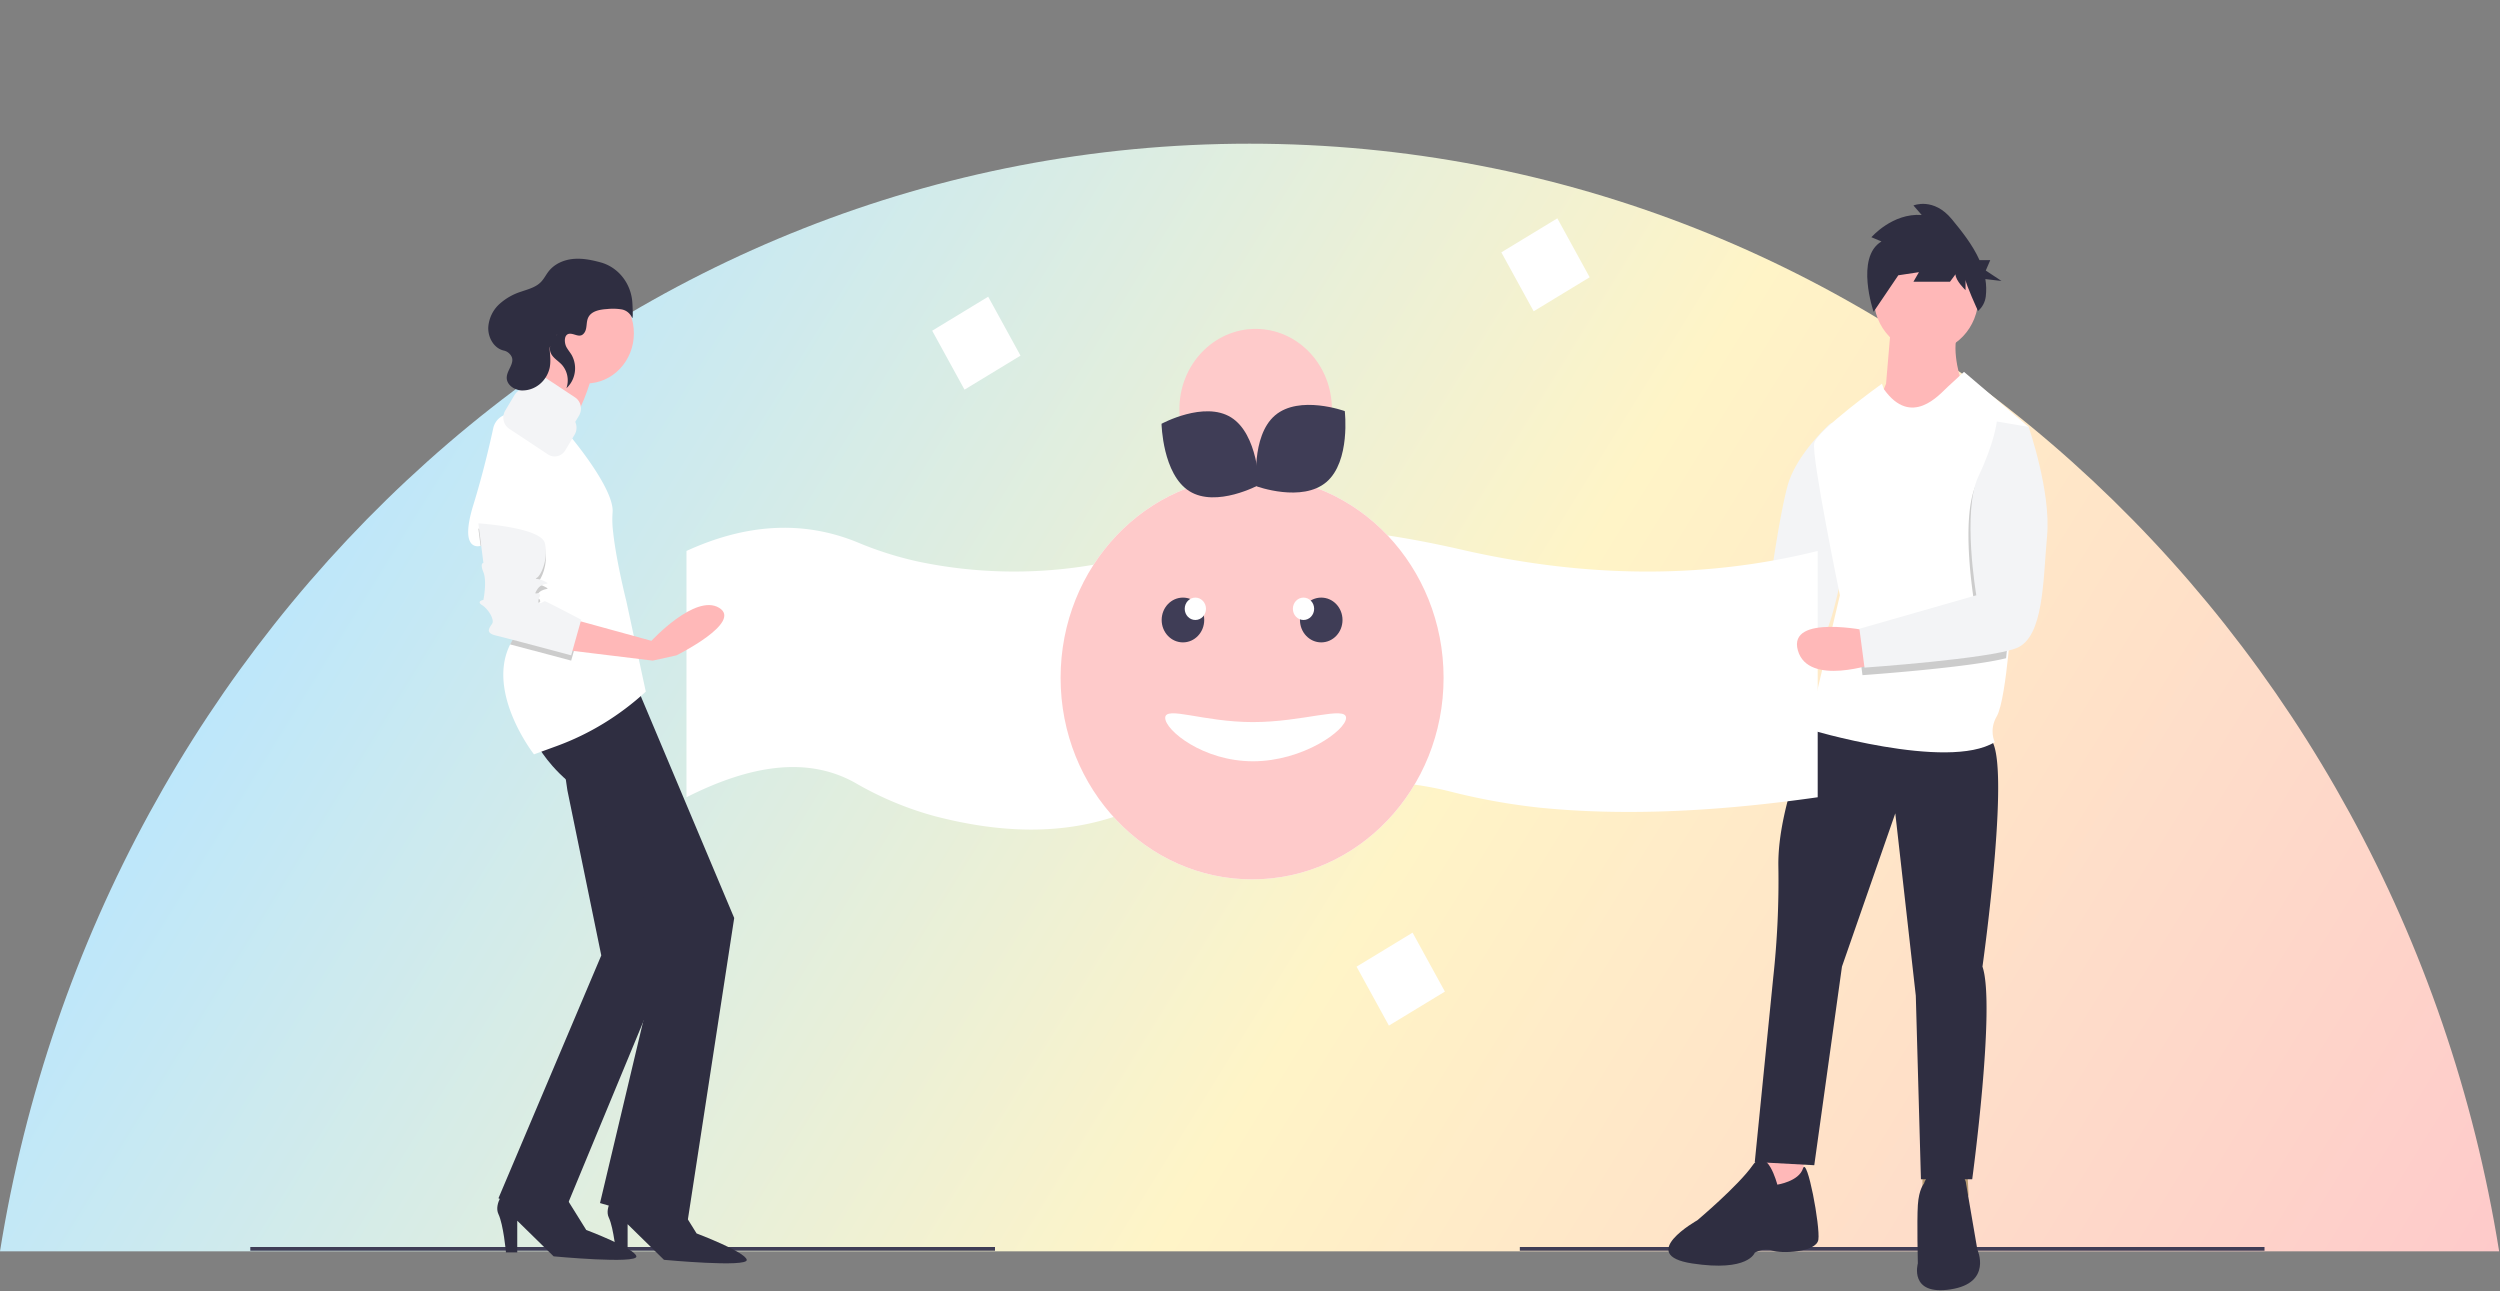 <svg width="854" height="441" fill="none" xmlns="http://www.w3.org/2000/svg"><rect width="100%" height="100%" fill="#808080" stroke="none"/><path d="M853.704 427.445H0c34.377-214.742 212.403-378.36 426.852-378.36 214.45 0 392.475 163.618 426.852 378.36z" fill="url(#paint0_linear)"/><g clip-path="url(#clip0)"><path d="M565.072 211.304s-27.678-5.899-24.175 6.638c3.504 12.536 26.628 4.424 26.628 4.424l-2.453-11.062z" fill="#FFB8B8"/><path d="M624.784 145.085c.345-.33.767-.556 1.224-.655a2.467 2.467 0 011.369.093c.441.159.832.441 1.134.814.301.374.502.826.58 1.309l.946 5.783s4.277 23.131.615 37.823c-3.662 14.693-6.261 34.047-16.156 36.109-8.468 1.764-40.665-1.03-49.78-1.873a2.553 2.553 0 01-1.706-.899 2.816 2.816 0 01-.66-1.883l.17-8.44a2.815 2.815 0 01.684-1.791 2.559 2.559 0 011.638-.87l36.863-4.137a2.537 2.537 0 001.531-.752 2.78 2.78 0 00.766-1.584c.877-6.6 3.713-27.063 6.529-37.821 2.276-8.694 9.75-16.902 14.253-21.226z" fill="#F3F4F6"/><path d="M773.558 425.97H519.172v1.275h254.386v-1.275z" fill="#3F3D56"/><path d="M600.833 391.775v17.699l9.46 2.212 6.307-3.319-.701-14.011-15.066-2.581z" fill="#FFB8B8"/><path d="M656.711 391.775v17.699l9.461 2.212 6.306-3.319-.701-14.011-15.066-2.581z" fill="#B69A71"/><path d="M619.754 247.968s-12.613 26.917-12.263 47.935a303.323 303.323 0 01-1.751 37.979l-6.307 63.053 20.321 1.106 9.46-67.846 18.219-52.36 7.007 62.315 1.752 62.685h17.518s8.058-59.366 3.504-72.64c0 0 10.511-74.484 2.102-78.171-8.409-3.687-59.562-4.056-59.562-4.056z" fill="#2F2E41"/><path d="M607.137 404.679s-3.503-13.643-8.408-6.637c-4.905 7.006-18.92 18.805-18.92 18.805s-21.021 11.8-1.752 14.749c19.27 2.95 21.373-3.687 21.373-3.687s3.153-1.844 5.956-.737c2.803 1.106 15.065.737 15.766-3.688.701-4.425-3.854-28.761-5.255-24.336-1.402 4.425-8.76 5.531-8.76 5.531zM671.602 404.309s0-4.056-6.657-4.425c-6.656-.368-7.708 4.425-7.708 4.425s-1.751 1.844-2.102 7.375c-.35 5.531 0 19.911 0 19.911s-3.153 11.062 11.212 8.85c14.365-2.212 9.109-13.643 9.109-13.643l-3.854-22.493z" fill="#2F2E41"/><path d="M646.03 110.431l-1.752 20.649-3.153 7.743 8.409 12.537 20.671-20.28s-3.854-11.062-1.401-17.33l-22.774-3.319z" fill="#FFB8B8"/><path d="M692.975 145.83l-.161 1.818-6.145 68.978s-.242 3.208-.69 7.485c-.757 7.235-2.103 17.526-3.865 20.539-2.803 4.793-.701 8.849-.701 8.849-16.116 9.956-63.766-4.425-63.766-4.425l10.862-45.722s-9.81-47.567-8.759-51.991c1.051-4.425 23.124-20.281 23.124-20.281l.651 1.844c9.407 13.274 18.969 1.844 21.772-.737l5.606-5.163 22.072 18.806z" fill="white"/><path d="M620.927 272.345c-33.403 4.77-65.269 6.515-94.756 3.579a218.23 218.23 0 01-31.081-5.617c-18.749-4.671-41.764-4.671-67.049-2.184a184.174 184.174 0 00-45.132 10.074c-19.595 7.138-41.061 6.52-63.82.544a113.049 113.049 0 01-26.796-11.229c-16.639-9.41-36.33-6.003-57.792 4.833v-84.141c20.037-9.184 39.556-10.666 58.455-2.924a118.975 118.975 0 0021.284 6.682c26.265 5.402 53.378 4.114 79.073-3.758 34.748-12.391 71.095-8.539 107.903 0 41.009 9.116 80.978 9.653 119.711 0v84.141z" fill="white"/><path d="M339.89 425.97H85.503v1.275H339.89v-1.275z" fill="#3F3D56"/><path d="M474.449 350.346l19.129-11.623-11.044-20.132-19.129 11.623 11.044 20.132zM329.478 133.107l19.129-11.623-11.044-20.132-19.129 11.623 11.044 20.132zM523.901 106.335l19.129-11.623-11.044-20.132-19.13 11.623 11.045 20.132z" fill="white"/><path d="M193.83 270.017l11.567 56.356-35.128 82.956 20.562 9.469 39.412-95.13-25.194-83.545-14.994 4.058 3.775 25.836z" fill="#2F2E41"/><path d="M183.546 254.52s4.284 8.116 13.708 14.878c9.425 6.763 29.131 51.397 29.131 51.397l-21.42 90.17 29.56 8.567 16.278-105.95-33.414-79.35-33.843 20.288zM172.839 406.174s-4.284 4.959-2.571 8.566c1.714 3.607 2.571 13.075 2.571 13.075h3.855v-10.821l12.424 12.173s28.702 2.705 28.273 0c-.428-2.705-17.135-9.017-17.135-9.017l-8.14-13.074-19.277-.902z" fill="#2F2E41"/><path d="M210.537 407.361s-4.284 4.959-2.57 8.566c1.713 3.607 2.57 13.075 2.57 13.075h3.855v-10.821l12.424 12.173s28.702 2.705 28.274 0c-.429-2.705-17.136-9.017-17.136-9.017l-8.139-13.074-19.278-.902z" fill="#2F2E41"/><path d="M200.258 130.988c8.99 0 16.279-7.671 16.279-17.133 0-9.461-7.289-17.132-16.279-17.132-8.991 0-16.279 7.671-16.279 17.132 0 9.462 7.288 17.133 16.279 17.133z" fill="#FFB8B8"/><path d="M186.979 114.757s-1.286 17.133-9.425 23.445c-8.139 6.312-8.139 11.722-8.139 11.722l32.986 15.78-7.711-17.133s-2.142-.902 1.285-5.41c3.427-4.509 6.426-15.329 6.426-15.329l-15.422-13.075z" fill="#FFB8B8"/><path d="M220.603 236.262c-8.913 8.189-19.239 14.497-30.416 18.582l-7.775 2.841s-16.441-20.999-8.139-37.546c1.705-3.497 4.144-6.54 7.133-8.899l-.172-.789-4.168-19.139-.373-1.713-12.423-3.156s-.039.013-.112.031c-.929.257-7.231 1.475-2.458-14.008 3.174-10.302 5.476-20.11 6.773-26.106a6.528 6.528 0 01.995-2.324 6.165 6.165 0 011.782-1.726 5.851 5.851 0 012.283-.852 5.758 5.758 0 012.417.16c3.978 1.148 8.92 3.328 11.881 7.404 5.57 7.665 6.694-.339 6.694-.339s15.583 18.373 14.726 26.488a34 34 0 00.188 6.529v.009c.103.965.228 1.97.369 2.998 1.062 7.592 3.119 16.415 3.873 19.517l.141.577c.09.375.141.577.141.577l6.64 30.884z" fill="white"/><path opacity=".2" d="M198.542 213.495l-3.427 12.173s-13.143-3.526-20.841-5.528c1.705-3.497 4.144-6.541 7.133-8.9l-.172-.789-4.168-19.138-.373-1.713-12.423-3.156s-.039.013-.112.031l-.745-5.892s21.42 1.352 22.705 6.762c1.285 5.411-1.285 10.821-2.571 11.722-1.285.902 0 0 2.571 1.353 2.57 1.353-.857 0-2.571 2.705-1.713 2.705.429.451.857 1.803.429 1.353 0-.45-.428 1.804-.429 2.254 1.713.451 2.142.451.428 0 12.423 6.312 12.423 6.312z" fill="black"/><path d="M194.685 211.241l27.846 7.664s14.993-16.231 23.133-11.271c8.139 4.959-14.566 16.23-14.566 16.23l-8.139 1.804-29.559-3.607 1.285-10.82z" fill="#FFB8B8"/><path d="M163.414 178.778l1.714 13.525s-1.286 0 0 3.156c1.285 3.156 0 9.468 0 9.468s-2.571.451-.429 1.804c2.142 1.352 4.284 4.959 3.427 6.312-.856 1.352-2.57 3.155 1.286 4.057 3.855.902 25.703 6.763 25.703 6.763l3.427-12.173s-11.995-6.312-12.423-6.312c-.429 0-2.571 1.803-2.142-.451.428-2.254.857-.451.428-1.803-.428-1.353-2.57.901-.857-1.804 1.714-2.705 5.141-1.352 2.571-2.705-2.571-1.352-3.856-.451-2.571-1.352 1.286-.902 3.856-6.312 2.571-11.722-1.285-5.411-22.705-6.763-22.705-6.763zM196.503 144.133l1.291-2.16a4.714 4.714 0 00.551-3.403 4.514 4.514 0 00-1.897-2.816l-9.836-6.51a4.108 4.108 0 00-3.233-.58 4.298 4.298 0 00-2.675 1.997l-1.291 2.16a4.115 4.115 0 00-2.081.555 4.39 4.39 0 00-1.562 1.549l-3.176 5.315a4.714 4.714 0 00-.551 3.403 4.514 4.514 0 001.897 2.816l13.254 8.773a4.107 4.107 0 003.233.579c1.108-.265 2.07-.984 2.675-1.996l3.177-5.315a4.712 4.712 0 00.224-4.367z" fill="#F3F4F6"/><path d="M199.69 113.561c.911-1.4.512-3.345 1.164-4.897 1.023-2.436 4.041-2.936 6.568-3.096a18.396 18.396 0 015.031.142 4.71 4.71 0 012.021.951 5.04 5.04 0 011.407 1.8c.354.797.317-1.672.151-4.845-.168-3.238-1.308-6.337-3.256-8.849-1.948-2.512-4.604-4.31-7.584-5.131l-.106-.029c-3.053-.823-6.205-1.453-9.343-1.145-3.139.307-6.29 1.649-8.303 4.201-.92 1.167-1.583 2.553-2.605 3.622-1.795 1.877-4.406 2.51-6.81 3.342a20.025 20.025 0 00-7.482 4.292c-2.185 2.002-3.533 4.829-3.75 7.869-.132 3.511 1.908 7.19 5.313 7.97a3.755 3.755 0 011.623.787c3.205 2.748-.585 5.443-.628 8.445-.036 2.504 2.574 4.203 4.948 4.381 2.221.099 4.406-.619 6.179-2.029 1.774-1.411 3.026-3.426 3.542-5.702.406-2.046.177-4.163-.008-6.244-.212-2.381 4.776-7.849 1.472-3.832a5.992 5.992 0 00-1.29 2.688c-.61 3.261 2.196 4.434 3.94 6.294a7.927 7.927 0 011.898 3.788 8.172 8.172 0 01-.292 4.272c1.505-1.366 2.509-3.242 2.84-5.305a9.38 9.38 0 00-1.029-5.991c-.553-.943-1.276-1.769-1.799-2.731-.817-1.501-.978-4.725 1.402-4.575 1.699.106 3.431 1.641 4.786-.443z" fill="#2F2E41"/><path d="M657.94 120.387c9.868 0 17.868-8.419 17.868-18.805s-8-18.805-17.868-18.805c-9.869 0-17.869 8.42-17.869 18.805 0 10.386 8 18.805 17.869 18.805z" fill="#FFB8B8"/><path opacity=".2" d="M692.117 148.383l-6.145 68.979s-.242 3.208-.69 7.485c-13.044 3.282-49.061 5.789-49.061 5.789l-1.752-13.274 39.941-11.431s-4.905-28.761.701-40.56a93.603 93.603 0 003.678-8.822c.982-2.773 2.847-5.102 5.277-6.591a11.657 11.657 0 018.051-1.575z" fill="black"/><path d="M638.322 215.52s-27.679-5.9-24.176 6.637c3.504 12.537 26.628 4.425 26.628 4.425l-2.452-11.062z" fill="#FFB8B8"/><path d="M682.114 143.986l10.861 1.843s7.708 22.124 6.307 37.242c-1.402 15.118-1.051 34.661-10.511 38.348-9.46 3.688-51.854 6.637-51.854 6.637l-1.751-13.274 39.941-11.431s-4.905-28.761.701-40.56c5.605-11.799 6.306-18.805 6.306-18.805z" fill="#F3F4F6"/><path d="M642.708 82.482l-3.435-1.447s7.181-8.32 17.172-7.596l-2.81-3.256s6.869-2.894 13.113 4.702c3.283 3.994 7.081 8.688 9.448 13.976h3.678l-1.535 3.557 5.373 3.557-5.515-.639c.329 1.948.379 3.937.15 5.901-.237 1.964-1.189 3.755-2.656 4.994 0 0-4.26-9.279-4.26-10.726v3.618s-3.434-3.256-3.434-5.426l-1.873 2.532h-12.489l1.873-3.256-7.181 1.085 2.81-3.979-11.118 16.432s-6.366-18.602 2.689-24.029z" fill="#2F2E41"/><path d="M427.714 300.394c36.127 0 65.414-30.822 65.414-68.843s-29.287-68.843-65.414-68.843S362.3 193.53 362.3 231.551s29.287 68.843 65.414 68.843z" fill="white"/><path d="M427.714 300.394c36.127 0 65.414-30.822 65.414-68.843s-29.287-68.843-65.414-68.843S362.3 193.53 362.3 231.551s29.287 68.843 65.414 68.843z" fill="#FECACA"/><path d="M459.816 245.233c0 4.225-14.739 14.821-31.799 14.821s-29.981-10.596-29.981-14.821c0-4.224 12.921 1.435 29.981 1.435 17.06 0 31.799-5.659 31.799-1.435z" fill="white"/><path d="M451.333 219.439c4.014 0 7.268-3.425 7.268-7.65 0-4.224-3.254-7.649-7.268-7.649-4.014 0-7.269 3.425-7.269 7.649 0 4.225 3.255 7.65 7.269 7.65zM404.093 219.439c4.014 0 7.268-3.425 7.268-7.65 0-4.224-3.254-7.649-7.268-7.649-4.014 0-7.268 3.425-7.268 7.649 0 4.225 3.254 7.65 7.268 7.65z" fill="#3F3D56"/><path d="M408.332 211.789c2.007 0 3.634-1.712 3.634-3.824 0-2.113-1.627-3.825-3.634-3.825-2.007 0-3.634 1.712-3.634 3.825 0 2.112 1.627 3.824 3.634 3.824zM445.28 211.789c2.007 0 3.634-1.712 3.634-3.824 0-2.113-1.627-3.825-3.634-3.825-2.007 0-3.634 1.712-3.634 3.825 0 2.112 1.627 3.824 3.634 3.824z" fill="white"/><path d="M428.928 167.168c14.384 0 26.044-12.272 26.044-27.41s-11.66-27.409-26.044-27.409-26.044 12.271-26.044 27.409c0 15.138 11.66 27.41 26.044 27.41z" fill="#FECACA"/><path d="M420.56 142.596c9.198 5.763 9.528 23.032 9.528 23.032s-14.582 7.926-23.78 2.164c-9.198-5.763-9.528-23.032-9.528-23.032s14.583-7.926 23.78-2.164z" fill="#3F3D56"/><path d="M453.103 164.667c-8.312 7.098-23.828 1.467-23.828 1.467s-2.039-17.139 6.274-24.237c8.312-7.098 23.828-1.467 23.828-1.467s2.039 17.139-6.274 24.237z" fill="#3F3D56"/></g><defs><linearGradient id="paint0_linear" x1="171.5" y1="49" x2="834.326" y2="458.82" gradientUnits="userSpaceOnUse"><stop stop-color="#BAE6FD"/><stop offset=".5" stop-color="#FFF4C7"/><stop offset="1" stop-color="#FECACA"/></linearGradient><clipPath id="clip0"><path fill="white" transform="translate(85.503)" d="M0 0h688.055v440.738H0z"/></clipPath></defs></svg>